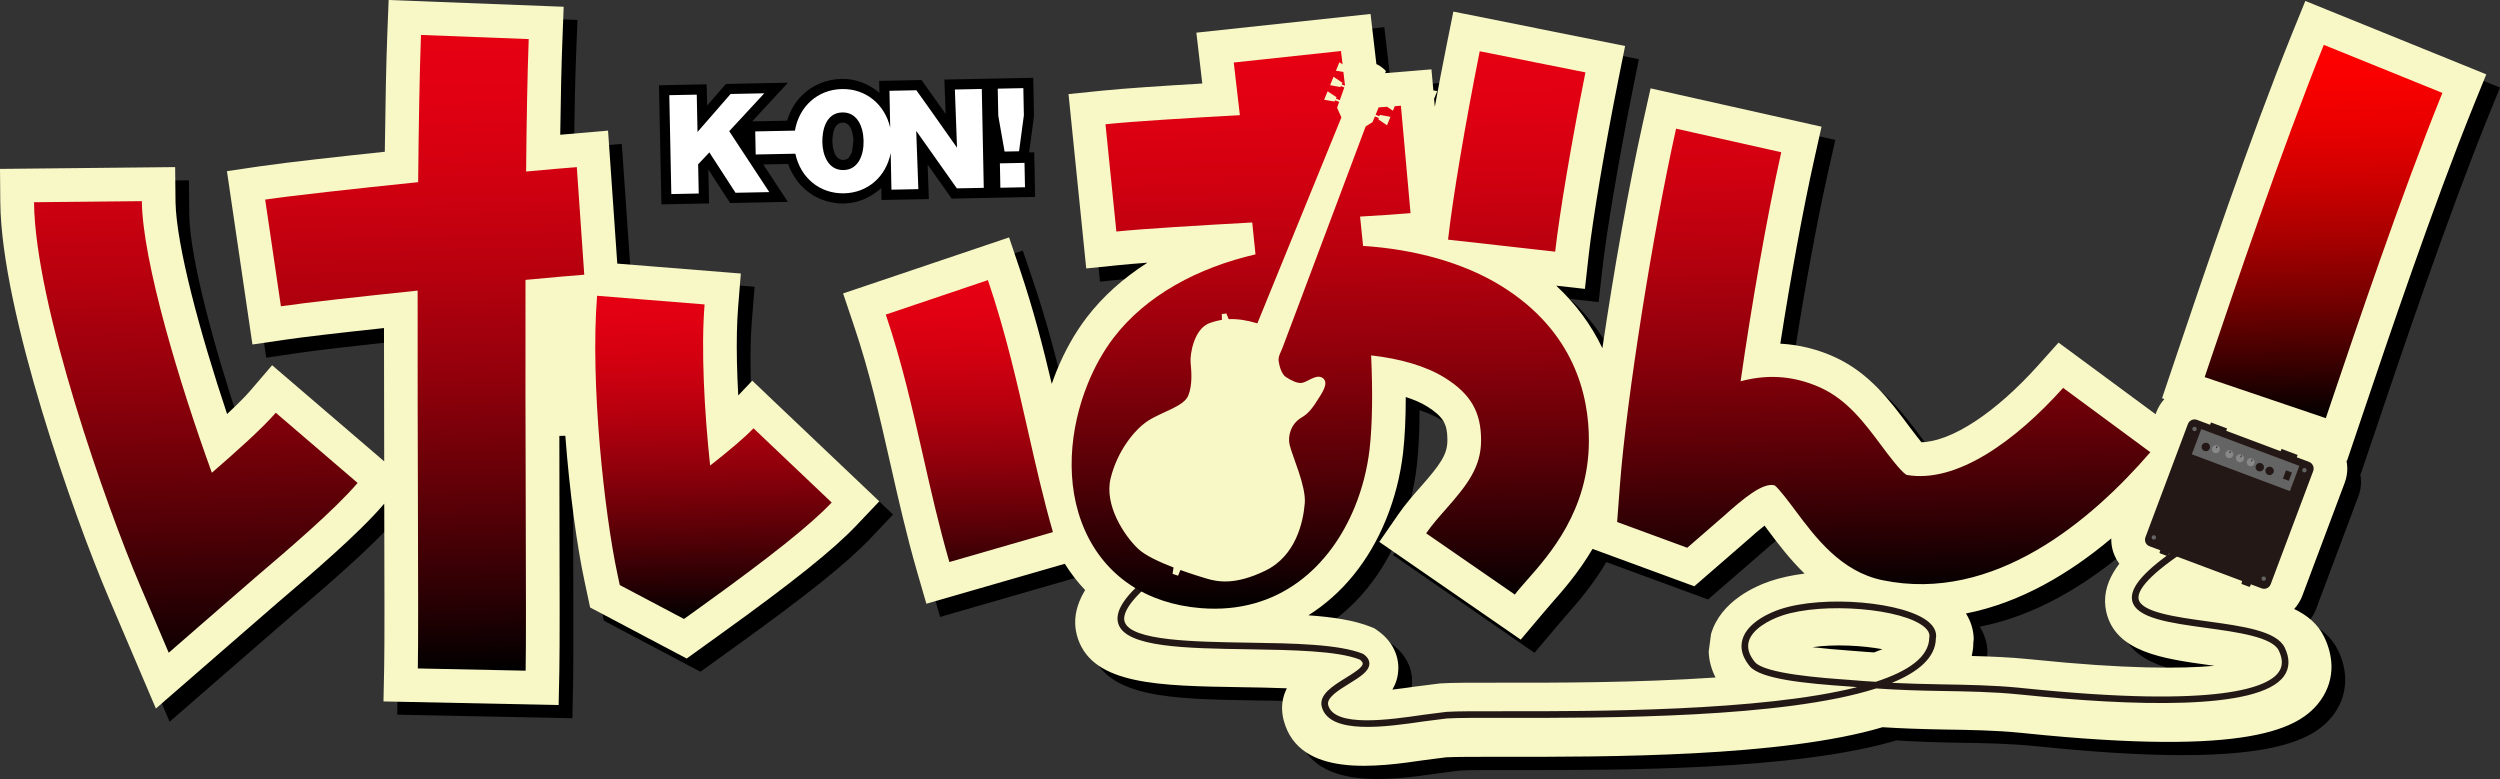 <?xml version="1.0" encoding="utf-8"?>
<!-- Generator: Adobe Illustrator 27.1.1, SVG Export Plug-In . SVG Version: 6.00 Build 0)  -->
<svg version="1.1" id="레이어_1" xmlns="http://www.w3.org/2000/svg" xmlns:xlink="http://www.w3.org/1999/xlink" x="0px"
	 y="0px" viewBox="0 0 720 224.36" enable-background="new 0 0 720 224.36" xml:space="preserve">
<rect x="0" y="0" width="720" height="224.36" fill="#333333" stroke="none"/>
<path d="M216.579,117.696c-0.186-3.337-0.324-6.586-0.386-9.627c-0.12-6.001-0.013-11.36,0.355-15.814l0.78-9.667l-35.604-2.877
	l-2.65-38.281c0,0-12.131,1.046-13.762,1.188c0.142-11.138,0.35-20.269,0.62-27.178l0.381-9.689l-50.434-1.946l-0.363,9.698
	c-0.332,8.532-0.572,19.834-0.727,34.004c-11.652,1.232-28.025,3.027-35.874,4.18l-9.609,1.418l7.371,49.911l9.591-1.409
	c4.813-0.714,14.91-1.893,28.291-3.324c0.009,8.966,0.018,26.177,0.049,38.379L82.34,108.987l-6.325,7.375
	c-1.565,1.817-4.02,4.224-6.657,6.675C61.571,99.732,54.768,74.575,54.506,61.97c0-0.111-0.098-10.043-0.098-10.043L3.948,52.445
	l0.098,9.707c0.332,31.438,21.168,90.267,31.221,113.824l13.585,31.881l26.678-23.189l8.24-7.149
	c9.8-8.359,23.291-19.856,30.551-28.313l0.301-0.35c-0.009,1.046,0,1.622,0,1.622c0.058,21.877,0.111,39.15-0.027,45.647
	l-0.195,9.698l50.443,1.033l0.204-9.693c0.137-7.109,0.084-24.634,0.027-46.826c0,0-0.035-39.101-0.062-57.043
	c0.27-0.022,0.576-0.049,0.922-0.084c-1.245,25.751,2.713,60.965,6.351,77.901l1.635,7.646l27.812,14.706l9.937-7.158
	c20.614-14.821,32.231-24.129,38.853-31.083l6.671-7.03l-36.57-34.757C220.621,113.432,218.507,115.653,216.579,117.696
	 M667.868,4.08l-3.639,9.002c-12.175,30.059-26.026,71.08-32.683,90.812l-4.924,14.6l0.687,0.226
	c-0.984,1.095-1.786,2.358-2.314,3.79l-0.235,0.598l-27.945-20.632l-5.882,6.56c-12.3,13.691-24.834,21.869-33.601,22.148
	c-0.913-1.126-2.154-2.708-3.754-4.858c-5.296-7.096-11.307-15.163-21.244-19.692c-5.101-2.318-10.323-3.559-15.663-3.856
	c3.01-19.293,6.586-38.786,9.769-53.014l2.132-9.467L479.317,29.26l-2.114,9.476c-4.113,18.327-8.505,43.112-11.759,65.358
	c-3.178-6.697-7.646-12.747-13.283-18.013l8.244,0.917l1.09-9.64c1.197-10.682,4.654-31.088,8.585-50.798l1.91-9.512l-49.481-9.906
	l-1.893,9.507c-1.21,6.032-2.367,12.065-3.431,17.915c-0.129-1.405-0.199-2.26-0.199-2.296c0.288-0.714,0.9-2.221,0.9-2.221
	s-0.931-0.168-1.126-0.199c-0.248-2.828-0.541-6.072-0.541-6.072s-11.971,0.993-12.158,1.002c-0.567,0.044-1.086,0.08-1.166,0.089
	c0.031-0.102,0.102-0.306,0.133-0.381l0.075-0.151l-0.022-0.013c0.044-0.146,0.293-0.829,0.293-0.829s-1.631-0.665-3.014-1.228
	c0-0.102-1.68-14.449-1.68-14.449s-10.553,1.135-10.606,1.148c-1.197-0.802-2.881-1.924-2.881-1.924s-0.625,1.556-0.949,2.327
	c-6.905,0.745-35.741,3.838-35.741,3.838s1.454,12.494,1.72,14.662c-11.138,0.652-22.015,1.356-28.867,2.057l-9.658,0.984
	l5.097,50.208l9.645-0.984c2.167-0.222,4.893-0.448,7.978-0.669c-6.936,4.428-12.871,9.707-17.547,15.854
	c-3.391,4.454-6.28,9.591-8.59,15.269c-0.501,1.245-0.971,2.518-1.414,3.781c-2.482-10.535-5.279-21.434-9.188-32.993l-3.107-9.192
	l-9.175,3.107L246.776,88.31l3.098,9.197c4.508,13.368,7.38,26.079,10.425,39.544c2.291,10.11,4.645,20.552,7.761,31.314
	l2.686,9.317l39.877-11.515c1.72,2.744,3.661,5.283,5.846,7.579c-1.658,2.766-2.93,5.979-2.859,9.534
	c0.031,1.458,0.284,2.97,0.816,4.516c4.534,13.248,23.282,13.549,47.017,13.922c4.219,0.062,8.776,0.142,13.115,0.315
	c-0.86,1.76-1.409,3.732-1.365,5.93c0.018,1.095,0.191,2.256,0.514,3.466c4.525,16.554,27.174,13.239,40.737,11.258
	c0,0,5.341-0.687,6.001-0.771c2.686-0.168,8.98-0.155,16.306-0.142c30.303,0.035,80.476,0.058,109.387-8.536
	c5.137,0.332,10.779,0.554,17.662,0.656c7.393,0.12,15.056,0.248,22.112,0.966l1.263,0.12c64.462,6.635,79.235-1.13,85.192-9.596
	c2.11-2.996,3.116-6.36,3.049-9.871c-0.044-2.677-0.722-5.443-2.048-8.191c-1.826-3.781-4.871-6.303-8.674-8.124
	c0.979-1.086,1.777-2.345,2.318-3.75l12.215-32.577c0.536-1.449,0.78-2.921,0.753-4.361c-0.018-0.687-0.102-1.361-0.239-2.021
	l0.142,0.049l4.946-14.631c6.506-19.28,19.989-59.21,31.518-87.696L720,25.209L667.868,4.08z M513.933,171.117
	c-4.242,1.414-14.414,5.757-17.188,15.287c0,0.009-0.678,5.017-0.678,5.017c0.053,2.588,0.762,5.093,1.968,7.504
	c-22.706,1.525-46.751,1.511-61.253,1.489c-8.488-0.004-14.635-0.013-17.955,0.204l-0.288,0.027l-7.007,0.891
	c-1.463,0.213-3.896,0.576-6.569,0.886c0.979-1.675,1.649-3.599,1.715-5.899c0.004-0.195,0-0.39,0.004-0.581
	c-0.084-4.122-2.247-7.951-6.01-10.562l-0.891-0.616l-1.019-0.408c-4.729-1.928-10.961-2.85-17.986-3.346
	c9.596-6.046,17.401-15.367,22.387-27.666c2.451-6.046,4.095-12.45,4.858-19.032c0.541-4.556,0.798-9.933,0.807-16.173
	c2.327,0.78,4.441,1.658,6.099,2.704c4.796,2.974,5.793,5.221,5.877,9.126c0.004,0.226,0.009,0.474-0.004,0.714
	c-0.004,3.958-1.928,6.803-7.703,13.332c-2.154,2.429-4.366,4.946-6.382,7.867l-5.514,7.982l40.737,28.14l6.285-7.437l2.633-3.085
	c3.275-3.705,7.796-8.856,11.768-15.601l29.293,10.757l15.003-12.991c2.101-1.897,3.829-3.373,5.234-4.472
	c0.399,0.532,0.753,1.002,0.975,1.312c2.894,3.891,6.307,8.395,10.544,12.508C520.098,169.46,516.778,170.165,513.933,171.117
	 M543.682,191.705c-0.341-0.022-1.932-0.124-1.932-0.124l-3.998-0.315c-5.004-0.368-8.789-0.722-11.812-1.081
	c6.524-0.926,14.436-0.452,20.14,0.581C545.388,191.071,544.577,191.386,543.682,191.705 M589.329,193.748l-1.245-0.142
	c-5.403-0.536-10.85-0.736-16.253-0.873c0.284-1.325,0.474-2.597,0.488-3.781l-0.222,1.919l0.301-3.089
	c-0.049-2.562-0.824-5.053-2.243-7.291c15.757-3.094,29.918-11.568,41.867-21.625c-0.004,0.191-0.018,0.394-0.013,0.589
	c0.044,2.433,0.878,4.751,2.318,6.702c-2.411,3.169-4.197,6.839-4.122,10.952c0.018,0.949,0.142,1.915,0.363,2.903
	c2.659,11.626,16.39,13.514,29.674,15.344c0.456,0.062,0.975,0.133,1.498,0.208C632.118,196.417,616.109,196.505,589.329,193.748"/>
<path fill="#F8F7C6" d="M212.614,113.886c-0.177-3.333-0.315-6.573-0.372-9.622c-0.133-5.992-0.018-11.355,0.341-15.81l0.78-9.68
	l-35.586-2.859l-2.659-38.299c0,0-12.131,1.05-13.771,1.192c0.146-11.125,0.359-20.264,0.625-27.17l0.368-9.693L111.931,0
	l-0.381,9.702c-0.332,8.528-0.554,19.839-0.727,34.004c-11.643,1.228-28.025,3.027-35.866,4.171l-9.6,1.418l7.344,49.92l9.609-1.405
	c4.822-0.718,14.91-1.897,28.278-3.329c0.013,8.971,0.04,26.172,0.062,38.388l-32.28-27.684l-6.32,7.371
	c-1.551,1.808-4.02,4.224-6.648,6.675c-7.787-23.309-14.604-48.457-14.852-61.063c-0.004-0.124-0.106-10.043-0.106-10.043L0,48.644
	l0.089,9.702c0.332,31.438,21.177,90.267,31.221,113.824l13.585,31.885l26.669-23.185l8.257-7.167
	c9.786-8.346,23.282-19.839,30.542-28.3l0.288-0.355c0.013,1.042,0.018,1.622,0.018,1.622c0.053,21.886,0.106,39.154-0.031,45.643
	l-0.195,9.698l50.443,1.042l0.204-9.698c0.137-7.114,0.093-24.634,0.035-46.822c0,0-0.022-9.348-0.031-20.991l1.72-0.035
	c1.245,16.457,3.422,32.111,5.509,41.791l1.631,7.654l27.812,14.706l9.955-7.167c20.605-14.821,32.231-24.125,38.835-31.074
	l6.684-7.034l-36.588-34.753C216.651,109.631,214.555,111.852,212.614,113.886"/>
<path fill="#F8F7C6" d="M663.934,0.276l-3.656,9.002c-12.171,30.05-26.026,71.084-32.683,90.803l-4.929,14.609l0.678,0.23
	c-0.984,1.09-1.777,2.362-2.318,3.785l-0.217,0.59l-27.95-20.628l-5.886,6.573c-12.3,13.682-24.816,21.864-33.601,22.135
	c-0.917-1.121-2.145-2.708-3.745-4.849c-5.301-7.109-11.307-15.167-21.239-19.692c-5.102-2.322-10.34-3.563-15.659-3.856
	c3.005-19.293,6.573-38.791,9.755-53.014l2.119-9.472l-49.238-11.045l-2.119,9.485c-4.1,18.323-8.488,43.117-11.759,65.353
	c-3.191-6.693-7.659-12.751-13.297-18.008l8.266,0.926l1.077-9.653c1.206-10.673,4.645-31.092,8.594-50.793l1.906-9.516
	l-49.468-9.902l-1.91,9.512c-1.21,6.019-2.362,12.06-3.422,17.902c-0.129-1.392-0.217-2.252-0.217-2.287
	c0.288-0.714,0.909-2.225,0.909-2.225s-0.926-0.164-1.117-0.199c-0.253-2.823-0.55-6.068-0.55-6.068s-11.971,0.993-12.158,1.006
	c-0.55,0.044-1.068,0.071-1.17,0.084c0.04-0.106,0.106-0.293,0.128-0.372c0-0.009,0.084-0.164,0.084-0.164l-0.013-0.009
	c0.053-0.142-1.356-1.498-2.73-2.052c-0.009-0.098-1.68-14.445-1.68-14.445l-50.164,5.385c0,0,1.445,12.49,1.702,14.648
	c-11.138,0.66-22.002,1.37-28.872,2.061l-9.653,0.984l5.102,50.217l9.658-0.984c2.167-0.222,4.884-0.443,7.96-0.674
	c-6.932,4.432-12.862,9.711-17.547,15.854c-3.382,4.454-6.272,9.591-8.581,15.265c-0.514,1.259-0.971,2.526-1.418,3.79
	c-2.473-10.54-5.283-21.43-9.184-32.993l-3.107-9.201l-9.184,3.103l-38.618,13.04l3.094,9.188
	c4.525,13.372,7.389,26.084,10.442,39.544c2.291,10.105,4.645,20.557,7.743,31.314l2.704,9.321l39.868-11.51
	c1.711,2.73,3.661,5.27,5.855,7.57c-1.662,2.766-2.939,5.979-2.868,9.538c0.031,1.458,0.284,2.965,0.807,4.512
	c4.543,13.252,23.296,13.549,47.035,13.922c4.197,0.062,8.785,0.146,13.11,0.315c-0.869,1.764-1.401,3.723-1.365,5.93
	c0.027,1.104,0.186,2.256,0.51,3.47c4.525,16.554,27.178,13.23,40.723,11.249c0,0,5.341-0.674,6.023-0.771
	c2.673-0.151,8.971-0.151,16.306-0.146c30.294,0.035,80.463,0.071,109.378-8.523c5.133,0.332,10.784,0.541,17.662,0.665
	c7.402,0.111,15.043,0.23,22.13,0.953l1.232,0.124c64.48,6.631,79.253-1.135,85.21-9.596c2.101-3.001,3.116-6.36,3.054-9.871
	c-0.067-2.677-0.74-5.443-2.07-8.2c-1.808-3.781-4.862-6.294-8.674-8.115c0.988-1.09,1.791-2.345,2.323-3.759l12.224-32.577
	c0.541-1.44,0.776-2.912,0.749-4.352c-0.013-0.687-0.102-1.37-0.244-2.021l0.155,0.044l4.942-14.635
	c6.506-19.267,19.98-59.214,31.526-87.696l3.648-8.993L663.934,0.276z M509.976,167.313c-4.251,1.418-14.418,5.749-17.197,15.287
	c-0.004,0.009-0.669,5.022-0.669,5.022c0.062,2.575,0.749,5.084,1.959,7.499c-22.697,1.529-46.733,1.516-61.249,1.494
	c-8.492-0.009-14.631-0.018-17.951,0.204l-0.284,0.027l-7.025,0.886c-1.449,0.217-3.878,0.567-6.555,0.873
	c0.971-1.662,1.653-3.586,1.702-5.882c0.009-0.195,0.022-0.394,0.018-0.576c-0.08-4.135-2.256-7.96-6.014-10.571l-0.891-0.621
	l-1.002-0.403c-4.747-1.924-10.987-2.845-17.995-3.346c9.587-6.05,17.388-15.375,22.378-27.657
	c2.464-6.059,4.091-12.463,4.871-19.036c0.519-4.561,0.785-9.928,0.789-16.178c2.34,0.771,4.454,1.658,6.103,2.695
	c4.805,2.987,5.802,5.23,5.877,9.135c0.004,0.235,0.013,0.479,0.009,0.718c-0.013,3.954-1.955,6.803-7.716,13.328
	c-2.15,2.429-4.357,4.942-6.387,7.872l-5.509,7.978l40.737,28.145l6.28-7.437l2.642-3.085c3.267-3.705,7.801-8.864,11.754-15.606
	l29.31,10.77l14.99-13.009c2.105-1.897,3.843-3.368,5.243-4.468c0.403,0.536,0.745,1.006,0.971,1.316
	c2.903,3.9,6.316,8.39,10.549,12.503C516.137,165.651,512.817,166.36,509.976,167.313 M539.73,187.901
	c-0.346-0.022-1.937-0.133-1.937-0.133l-4.011-0.31c-4.982-0.359-8.776-0.722-11.803-1.068c6.542-0.949,14.44-0.461,20.153,0.576
	C541.423,187.262,540.616,187.568,539.73,187.901 M585.39,189.935l-1.272-0.12c-5.39-0.545-10.85-0.749-16.248-0.891
	c0.279-1.307,0.465-2.593,0.483-3.772l-0.226,1.906l0.306-3.067c-0.053-2.58-0.829-5.066-2.234-7.309
	c15.748-3.094,29.904-11.564,41.858-21.62c0,0.195-0.013,0.39-0.009,0.585c0.053,2.438,0.895,4.765,2.318,6.697
	c-2.407,3.173-4.193,6.848-4.109,10.97c0.018,0.944,0.129,1.919,0.341,2.894c2.668,11.626,16.399,13.509,29.674,15.34
	c0.47,0.066,0.988,0.133,1.507,0.208C628.161,192.612,612.148,192.701,585.39,189.935"/>
<path fill="#231815" d="M614.077,173.056c1.152,5.008,10.899,6.343,21.222,7.765c8.957,1.228,19.103,2.624,20.982,6.52
	c1.192,2.478,1.188,4.512-0.022,6.227c-2.978,4.246-16.479,10.5-73.375,4.641l-1.25-0.129c-7.42-0.74-15.216-0.864-22.755-0.993
	c-4.645-0.075-9.33-0.208-14.019-0.425c7.774-3.187,12.583-7.349,12.676-12.827c0.044-0.235,0.075-0.505,0.066-0.807
	c-0.018-1.037-0.452-2.411-2.034-3.798c-6.697-5.904-30.374-7.974-42.939-3.754c-2.159,0.718-9.286,3.479-10.801,8.669
	c-0.199,0.687-0.297,1.374-0.279,2.074c0.031,1.848,0.824,3.732,2.345,5.616c3.054,3.781,16.2,5.004,28.278,5.846
	c0,0,1.635,0.137,2.677,0.213c-27.688,7.012-76.097,6.972-101.263,6.941c-8.195-0.009-14.117-0.022-17.038,0.182l-6.631,0.847
	c-9.578,1.396-25.609,3.745-27.391-2.766c-0.581-2.127,2.952-4.313,6.063-6.223c3.076-1.906,5.731-3.546,5.788-5.691
	c0.04-1.055-0.576-2.026-1.808-2.872c-6.945-2.819-20.193-3.027-32.989-3.222c-15.845-0.253-33.8-0.541-35.662-5.966
	c-0.643-1.884,0.443-5.602,9.325-12.712l-1.197-1.494c-8.044,6.44-11.196,11.151-9.937,14.826
	c2.296,6.702,19.369,6.967,37.435,7.251c12.627,0.208,25.698,0.408,32.12,2.987c0.262,0.217,0.816,0.696,0.798,1.152
	c-0.022,1.112-2.717,2.775-4.889,4.109c-3.67,2.269-7.845,4.84-6.892,8.355c2.221,8.142,18.637,5.735,29.501,4.149l6.484-0.824
	c2.868-0.191,9.073-0.195,16.909-0.173c28.858,0.04,80.108,0.075,106.759-8.479c6.134,0.439,12.384,0.629,18.527,0.727
	c7.486,0.12,15.234,0.244,22.591,0.993l1.228,0.115c30.339,3.129,68.008,4.725,75.139-5.434c1.622-2.305,1.684-5.048,0.182-8.155
	c-2.314-4.822-12.087-6.17-22.432-7.588c-8.798-1.214-18.77-2.588-19.626-6.298c-0.452-2.012,1.494-6.054,13.425-13.975
	l-1.059-1.596C617.725,164.099,613.2,169.187,614.077,173.056 M536.004,196.077l-3.697-0.292
	c-7.233-0.519-24.142-1.702-26.935-5.155c-1.245-1.534-1.879-3.032-1.906-4.463c-0.018-0.505,0.049-1.006,0.191-1.489
	c1.002-3.417,5.607-6.059,9.574-7.397c11.838-3.971,34.882-2.074,41.087,3.386c0.9,0.798,1.356,1.609,1.374,2.433
	c0,0.173-0.018,0.35-0.062,0.532c-0.084,5.589-6.072,9.68-15.402,12.72C538.827,196.25,537.378,196.214,536.004,196.077"/>
<g>
	<defs>
		<path id="SVGID_1_" d="M9.8,58.242c0.301,29.7,21.031,88.064,30.441,110.136l8.35,19.608l16.612-14.449l8.253-7.162
			c9.614-8.182,22.768-19.404,29.541-27.285l-23.575-20.22c-3.745,4.366-11.342,11.165-18.407,17.281
			c-9.396-25.889-19.985-61.041-20.162-78.22L9.8,58.242z M120.428,52.462c-18.066,1.866-36.167,3.856-44.056,5.022l4.53,30.724
			c7.025-1.042,22.923-2.801,39.38-4.516c-0.035,21.558,0.027,43.777,0.084,62.955c0.066,21.939,0.102,39.283-0.031,45.865
			l31.048,0.643c0.142-6.95,0.098-24.453,0.031-46.596c-0.062-20.078-0.124-43.52-0.071-65.951
			c7.783-0.736,13.948-1.281,16.922-1.494l-2.145-30.977c-2.819,0.204-8.031,0.656-14.6,1.263
			c0.133-14.923,0.377-28.211,0.753-38.144l-31.026-1.188C120.836,21.024,120.587,35.885,120.428,52.462"/>
	</defs>
	<clipPath id="SVGID_00000054958600386166023900000013751783878133192345_">
		<use xlink:href="#SVGID_1_"  overflow="visible"/>
	</clipPath>
	
		<linearGradient id="SVGID_00000106113147372183137530000003825475417276456599_" gradientUnits="userSpaceOnUse" x1="88.784" y1="-256.79" x2="93.216" y2="-256.79" gradientTransform="matrix(-0.825 -41.426 -41.426 0.825 -10473.621 4084.379)">
		<stop  offset="0" style="stop-color:#000000"/>
		<stop  offset="0.099" style="stop-color:#240003"/>
		<stop  offset="0.279" style="stop-color:#5E0007"/>
		<stop  offset="0.453" style="stop-color:#8F000B"/>
		<stop  offset="0.616" style="stop-color:#B5000E"/>
		<stop  offset="0.766" style="stop-color:#D00010"/>
		<stop  offset="0.899" style="stop-color:#E00012"/>
		<stop  offset="1" style="stop-color:#E60012"/>
	</linearGradient>
	
		<polygon clip-path="url(#SVGID_00000054958600386166023900000013751783878133192345_)" fill="url(#SVGID_00000106113147372183137530000003825475417276456599_)" points="
		9.862,196.307 6.157,10.14 168.202,6.915 171.908,193.082 	"/>
</g>
<g>
	<defs>
		<path id="SVGID_00000051372038378895831990000000451116561171626384_" d="M636.764,103.215l-1.817,5.394l34.886,11.821
			l1.835-5.434c6.533-19.298,20.065-59.458,31.739-88.241l-34.146-13.837C657.201,42.729,643.408,83.581,636.764,103.215"/>
	</defs>
	<clipPath id="SVGID_00000000186203273866821030000013385775243654508175_">
		<use xlink:href="#SVGID_00000051372038378895831990000000451116561171626384_"  overflow="visible"/>
	</clipPath>
	
		<linearGradient id="SVGID_00000013180787428126332220000007111491521643225014_" gradientUnits="userSpaceOnUse" x1="81.25" y1="-272.407" x2="85.682" y2="-272.407" gradientTransform="matrix(-0.482 -24.25 -24.25 0.482 -5896.367 2222.273)">
		<stop  offset="0" style="stop-color:#000000"/>
		<stop  offset="0.155" style="stop-color:#3C0000"/>
		<stop  offset="0.324" style="stop-color:#770000"/>
		<stop  offset="0.486" style="stop-color:#A80000"/>
		<stop  offset="0.64" style="stop-color:#CE0000"/>
		<stop  offset="0.781" style="stop-color:#E90000"/>
		<stop  offset="0.905" style="stop-color:#F90000"/>
		<stop  offset="1" style="stop-color:#FF0000"/>
	</linearGradient>
	
		<polygon clip-path="url(#SVGID_00000000186203273866821030000013385775243654508175_)" fill="url(#SVGID_00000013180787428126332220000007111491521643225014_)" points="
		634.974,121.791 632.81,12.96 703.38,11.557 705.544,120.388 	"/>
</g>
<g>
	<defs>
		<path id="SVGID_00000163756665712537538240000015855207412563001781_" d="M177.808,165.271l0.687,3.218l18.491,9.773l5.075-3.652
			c19.816-14.25,31.371-23.46,37.461-29.882l-22.516-21.381c-2.353,2.482-6.573,6.09-12.49,10.735
			c-1.671-15.57-2.637-33.539-1.596-46.405l-30.955-2.495C169.945,110.24,174.062,147.786,177.808,165.271 M255.11,90.597
			c4.667,13.846,7.592,26.806,10.695,40.515c2.252,9.968,4.583,20.269,7.615,30.755l29.824-8.621
			c-2.761-9.596-4.889-19.014-7.149-28.982c-3.138-13.882-6.382-28.233-11.573-43.591L255.11,90.597z"/>
	</defs>
	<clipPath id="SVGID_00000127042007312055323360000000416356110532184211_">
		<use xlink:href="#SVGID_00000163756665712537538240000015855207412563001781_"  overflow="visible"/>
	</clipPath>
	
		<linearGradient id="SVGID_00000168107688361209138430000007999643825161969592_" gradientUnits="userSpaceOnUse" x1="76.958" y1="-258.261" x2="81.39" y2="-258.261" gradientTransform="matrix(-0.43 -21.616 -21.616 0.43 -5311.85 1952.319)">
		<stop  offset="0" style="stop-color:#000000"/>
		<stop  offset="0.099" style="stop-color:#240003"/>
		<stop  offset="0.279" style="stop-color:#5E0007"/>
		<stop  offset="0.453" style="stop-color:#8F000B"/>
		<stop  offset="0.616" style="stop-color:#B5000E"/>
		<stop  offset="0.766" style="stop-color:#D00010"/>
		<stop  offset="0.899" style="stop-color:#E00012"/>
		<stop  offset="1" style="stop-color:#E60012"/>
	</linearGradient>
	
		<polygon clip-path="url(#SVGID_00000127042007312055323360000000416356110532184211_)" fill="url(#SVGID_00000168107688361209138430000007999643825161969592_)" points="
		169.997,180.914 168.003,80.712 303.191,78.021 305.185,178.223 	"/>
</g>
<g>
	<defs>
		<path id="SVGID_00000025420922318833199830000017663440118249399723_" d="M466.562,139.409l-0.829,10.921l20.193,7.424
			l10.531-9.139c5.598-5.017,11.32-9.8,14.662-8.82c1.343,1.081,4.011,4.658,5.837,7.087c5.873,7.885,13.195,17.711,25.148,20.202
			c32.187,6.715,60.256-17.25,77.192-36.845l-25.113-18.527c-13.589,15.132-30.635,27.653-45.147,25.051
			c-1.777-1.188-5.133-5.673-7.189-8.43c-4.822-6.484-9.831-13.177-17.494-16.67c-8.395-3.821-16.142-3.719-23.056-1.857
			c3.156-22.099,7.641-47.744,11.706-65.96l-30.29-6.79C475.963,67.212,468.424,115.036,466.562,139.409 M417.041,69.016
			l30.848,3.462c1.232-10.917,4.725-31.659,8.718-51.631l-30.445-6.081C421.957,35.828,418.366,57.125,417.041,69.016
			 M355.322,18.006l1.76,15.163c-15.238,0.847-30.223,1.746-38.702,2.615l3.134,30.893c8.208-0.824,23.619-1.742,39.128-2.602
			c0.328,3.054,0.647,6.116,0.94,9.184c-16.501,3.816-31.491,11.719-40.954,24.133c-2.815,3.71-5.332,8.155-7.309,13.035
			c-5.266,12.938-6.835,28.942-0.833,42.381c5.877,13.146,17.724,21.08,33.397,22.338c22.476,1.808,37.341-12.038,44.335-29.257
			c2.158-5.301,3.564-10.921,4.22-16.497c0.838-7.331,0.904-16.683,0.452-27.037c8.222,0.909,15.765,3.045,21.204,6.436
			c7.468,4.645,10.509,9.902,10.456,18.146c-0.04,7.69-4.042,12.791-10.145,19.706c-2.043,2.314-3.98,4.508-5.669,6.95
			l25.547,17.645c0.634-0.917,2.048-2.513,3.4-4.055c6.666-7.535,17.818-20.175,17.919-40.085
			c0.071-13.208-4.233-31.69-25.104-44.663c-10.85-6.75-25.055-10.659-39.93-11.612c-0.284-2.819-0.567-5.638-0.864-8.448
			c6.156-0.363,11.2-0.691,14.529-0.993l-2.77-30.941c-0.532,0.044-1.126,0.098-1.768,0.146l-0.532,1.299l-1.675-1.135
			c-0.767,0.058-1.578,0.106-2.429,0.173l-0.878,2.119l1.077,0.443l0.129-0.408l3.072,0.572l-0.997,2.433l-2.486-1.698l0.124-0.399
			l-1.121-0.465l-0.687,1.653l-1.981,1.241c-0.66,1.791-1.325,3.568-2.008,5.345c-1.649,4.41-3.302,8.816-4.964,13.23
			c-2.119,5.642-4.237,11.289-6.365,16.94c-2.052,5.478-4.122,10.97-6.178,16.461c-1.485,3.927-2.974,7.872-4.45,11.812
			c-0.474,1.25-1.299,2.491-1.086,3.878c0.208,1.392,0.847,3.714,2.092,4.512c1.432,0.922,3.302,1.91,4.658,1.671
			c1.68-0.319,4.33-2.806,6.09-1.281c1.706,1.476-0.665,4.636-1.494,5.979c-1.188,1.946-2.646,4.087-4.676,5.234
			c-3.244,1.862-4.069,5.487-3.528,7.858c0.762,3.324,4.787,11.932,4.379,16.865c-0.452,5.478-2.575,15.167-11.333,19.418
			c-8.771,4.273-13.851,3.231-17.091,2.252c-1.33-0.399-4.202-1.272-7.397-2.429l-0.669,1.644l-1.596-0.536l0.288-1.835
			c-4.02-1.547-8.146-3.439-10.172-5.354c-4.016-3.781-9.844-12.614-7.947-20.339c1.893-7.734,6.812-14.006,10.815-16.577
			c3.985-2.575,10.274-4.104,11.537-7.22c1.263-3.107,0.917-6.994,0.683-9.472c-0.239-2.478,1.011-9.786,5.416-11.4
			c1.214-0.448,2.42-0.758,3.608-0.957l-0.04-1.675l1.312-0.151l0.678,1.627c2.531-0.12,5.177,0.288,8.253,1.21l24.204-59.325
			l-1.245-2.77l0.594-1.684l-1.17-0.479l-0.186,0.377l-2.965-0.514l1.006-2.438l2.58,1.733l-0.191,0.372l1.108,0.452l1.312-3.665
			l-1.006-0.403l-0.137,0.288l-2.956-0.532l0.979-2.429l2.575,1.729l-0.217,0.47l0.931,0.386l0.022-0.066l-0.465-3.896l-2.141-0.377
			l0.997-2.429l0.909,0.607l-0.452-3.838L355.322,18.006z"/>
	</defs>
	<clipPath id="SVGID_00000121994495207075809050000006310666409374002312_">
		<use xlink:href="#SVGID_00000025420922318833199830000017663440118249399723_"  overflow="visible"/>
	</clipPath>
	
		<linearGradient id="SVGID_00000137101644782729178020000011330382966101763201_" gradientUnits="userSpaceOnUse" x1="87.066" y1="-264.208" x2="91.498" y2="-264.208" gradientTransform="matrix(-0.717 -36.007 -36.007 0.717 -8986.565 3497.373)">
		<stop  offset="0" style="stop-color:#000000"/>
		<stop  offset="0.099" style="stop-color:#240003"/>
		<stop  offset="0.279" style="stop-color:#5E0007"/>
		<stop  offset="0.453" style="stop-color:#8F000B"/>
		<stop  offset="0.616" style="stop-color:#B5000E"/>
		<stop  offset="0.766" style="stop-color:#D00010"/>
		<stop  offset="0.899" style="stop-color:#E00012"/>
		<stop  offset="1" style="stop-color:#E60012"/>
	</linearGradient>
	
		<polygon clip-path="url(#SVGID_00000121994495207075809050000006310666409374002312_)" fill="url(#SVGID_00000137101644782729178020000011330382966101763201_)" points="
		306.608,183.178 303.255,14.755 619.173,8.467 622.525,176.89 	"/>
</g>
<path fill="#231815" d="M665.006,133.022l-3.537-1.325l0.248-0.669l-4.649-1.751l-0.257,0.674l-15.659-5.877l0.257-0.665
	l-4.649-1.751l-0.261,0.674l-3.776-1.418c-1.042-0.394-2.203,0.151-2.61,1.21l-12.224,32.581c-0.403,1.059,0.12,2.234,1.183,2.619
	l3.094,1.157l-0.195,0.541c-0.062,0.142,0.022,0.306,0.155,0.35l1.977,0.753c0.137,0.058,0.306-0.022,0.359-0.168l0.199-0.527
	l21.093,7.912l-0.195,0.532c-0.044,0.146,0.022,0.31,0.168,0.363l1.968,0.74c0.137,0.053,0.301-0.018,0.354-0.164l0.204-0.527
	l3.098,1.157c1.046,0.399,2.216-0.142,2.611-1.201l12.242-32.59C666.584,134.595,666.052,133.425,665.006,133.022"/>
<polygon fill="#656464" points="659.487,141.436 631.241,130.834 633.966,123.578 662.213,134.171 "/>
<polygon fill="#231815" points="659.184,138.475 657.478,137.833 658.378,135.448 660.071,136.095 "/>
<path fill="#231815" d="M636.408,129.152c-0.244,0.634-0.931,0.944-1.556,0.705c-0.634-0.23-0.944-0.931-0.722-1.556
	c0.248-0.629,0.948-0.949,1.569-0.718C636.333,127.831,636.634,128.527,636.408,129.152"/>
<path fill="#231815" d="M651.952,134.978c-0.248,0.634-0.949,0.949-1.565,0.709c-0.634-0.23-0.935-0.922-0.705-1.556
	c0.235-0.625,0.926-0.94,1.547-0.714C651.863,133.662,652.187,134.353,651.952,134.978"/>
<path fill="#231815" d="M654.778,136.051c-0.226,0.625-0.94,0.935-1.556,0.705c-0.625-0.235-0.94-0.935-0.709-1.56
	c0.244-0.625,0.926-0.935,1.556-0.714C654.694,134.722,655.026,135.422,654.778,136.051"/>
<path fill="#888888" d="M639.265,129.775c-0.208,0.598-0.878,0.895-1.48,0.669c-0.589-0.213-0.891-0.878-0.656-1.476
	c0.204-0.598,0.882-0.895,1.48-0.678C639.194,128.512,639.5,129.182,639.265,129.775"/>
<path fill="#888888" d="M643.135,131.217c-0.217,0.598-0.891,0.895-1.48,0.674c-0.594-0.217-0.891-0.882-0.674-1.476
	c0.222-0.589,0.882-0.904,1.48-0.674C643.046,129.967,643.352,130.623,643.135,131.217"/>
<path fill="#888888" d="M646.191,132.368c-0.222,0.603-0.878,0.9-1.48,0.678c-0.589-0.226-0.891-0.886-0.678-1.48
	c0.226-0.598,0.9-0.9,1.503-0.678C646.115,131.118,646.421,131.778,646.191,132.368"/>
<path fill="#888888" d="M649.259,133.524c-0.226,0.598-0.891,0.9-1.48,0.669c-0.589-0.217-0.891-0.882-0.669-1.48
	c0.226-0.594,0.895-0.895,1.485-0.678C649.18,132.265,649.477,132.925,649.259,133.524"/>
<polygon fill="#231815" points="638.46,129.1 638.221,129.016 638.433,128.448 638.659,128.524 "/>
<polygon fill="#231815" points="642.265,130.537 642.038,130.444 642.251,129.886 642.482,129.966 "/>
<rect x="645.065" y="131.247" transform="matrix(0.365 -0.931 0.931 0.365 287.574 684.304)" fill="#231815" width="0.598" height="0.242"/>
<rect x="648.164" y="132.409" transform="matrix(0.365 -0.931 0.931 0.365 288.461 687.933)" fill="#231815" width="0.606" height="0.246"/>
<path fill="#656464" d="M664.27,135.64c-0.115,0.328-0.492,0.496-0.816,0.372c-0.332-0.124-0.501-0.488-0.377-0.82
	c0.124-0.332,0.496-0.488,0.82-0.377C664.226,134.949,664.39,135.312,664.27,135.64"/>
<path fill="#656464" d="M632.621,123.763c-0.12,0.332-0.492,0.492-0.82,0.377c-0.328-0.129-0.492-0.488-0.372-0.829
	c0.128-0.324,0.487-0.488,0.815-0.368C632.577,123.067,632.745,123.435,632.621,123.763"/>
<path fill="#656464" d="M652.549,166.874c-0.12,0.328-0.479,0.496-0.816,0.372c-0.328-0.12-0.483-0.483-0.381-0.82
	c0.146-0.328,0.505-0.496,0.842-0.372C652.5,166.178,652.664,166.55,652.549,166.874"/>
<path fill="#656464" d="M620.904,154.997c-0.124,0.324-0.488,0.505-0.82,0.372c-0.328-0.12-0.501-0.492-0.377-0.82
	c0.133-0.328,0.492-0.496,0.829-0.372C620.856,154.305,621.024,154.673,620.904,154.997"/>
<path d="M296.75,22.428l-11.129,0.217l-1.25,0.027l-12.392,0.244c0,0,0.244,6.662,0.368,9.915c-1.046-1.489-2.141-3.032-2.141-3.032
	c0.044,0.098-4.547-6.391-4.547-6.391l-0.253-0.359l-12.211,0.244c0,0,0.044,2.203,0.071,3.431
	c-3.041-2.526-6.75-4.082-10.855-4.002c-4.539,0.089-8.705,1.879-11.75,5.048c-1.822,1.901-3.156,4.326-3.967,6.981
	c-0.864,0.018-8.129,0.16-10.061,0.199c3.541-3.86,10.296-11.134,10.296-11.134l-17.857,0.359c0,0-3.692,4.224-5.425,6.21
	c-0.044-2.154-0.124-6.103-0.124-6.103l-13.735,0.279l0.696,34.301l13.722-0.275c0,0-0.168-8.559-0.195-9.769
	c1.144,1.764,6.249,9.649,6.249,9.649l16.647-0.328c0,0-5.82-8.829-7.092-10.77c1.937-0.04,6.418-0.129,7.162-0.142
	c2.509,7.038,8.736,11.515,16.151,11.373c4.1-0.08,7.743-1.795,10.682-4.432c0.027,1.223,0.066,3.431,0.066,3.431l13.634-0.27
	c0,0-0.235-6.684-0.363-9.937c2.083,2.939,6.945,9.804,6.945,9.804l11.098-0.217l1.117-0.027l11.803-0.235l-0.257-12.853
	c0,0-1.148,0.027-1.463,0.031c0.208-1.596,1.396-10.46,1.396-10.46c0.004-0.089-0.106-5.788-0.164-8.63
	c-0.018-0.949-0.049-2.393-0.049-2.393L296.75,22.428z M245.349,43.867l-0.869,1.542c-0.421,0.425-0.926,0.629-1.604,0.643
	c-2.93,0.058-3.125-4.587-3.138-5.124c-0.031-1.662,0.199-5.562,2.925-5.62c0.656-0.013,1.192,0.191,1.658,0.625
	c1.325,1.285,1.463,4.086,1.476,4.658L245.349,43.867z"/>
<polygon fill="#FFFFFF" points="220.119,26.869 210.413,27.064 200.883,38.003 200.666,27.255 192.759,27.41 193.34,55.891 
	201.234,55.732 201.065,47.319 204.296,43.889 211.831,55.519 221.551,55.328 210.014,37.781 "/>
<path fill="#FFFFFF" d="M275.62,42.529l-7.796-11.05l-3.909-5.487l-7.748,0.16l0.213,10.611c-1.573-6.764-7.074-11.258-13.904-11.12
	c-6.945,0.142-12.348,4.964-13.536,11.976l-11.431,0.226l0.129,6.644l11.426-0.222c1.476,6.963,7.065,11.55,14.006,11.408
	c6.83-0.137,12.149-4.818,13.452-11.639l0.213,10.589l7.752-0.155l-0.616-16.785l11.706,16.563l7.748-0.151l-0.567-28.477
	l-7.752,0.16L275.62,42.529z M242.936,48.978c-4.454,0.089-6.032-4.406-6.099-7.982c-0.066-3.231,0.86-8.51,5.766-8.616
	c4.273-0.075,6.028,4.064,6.108,8.169C248.791,44.644,247.205,48.89,242.936,48.978"/>
<polygon fill="#FFFFFF" points="293.485,43.568 294.876,33.205 294.721,25.382 287.35,25.533 287.505,33.356 289.318,43.648 "/>
<rect x="287.987" y="46.909" transform="matrix(1 -0.02 0.02 1 -0.959 5.898)" fill="#FFFFFF" width="7.091" height="7.022"/>
</svg>

